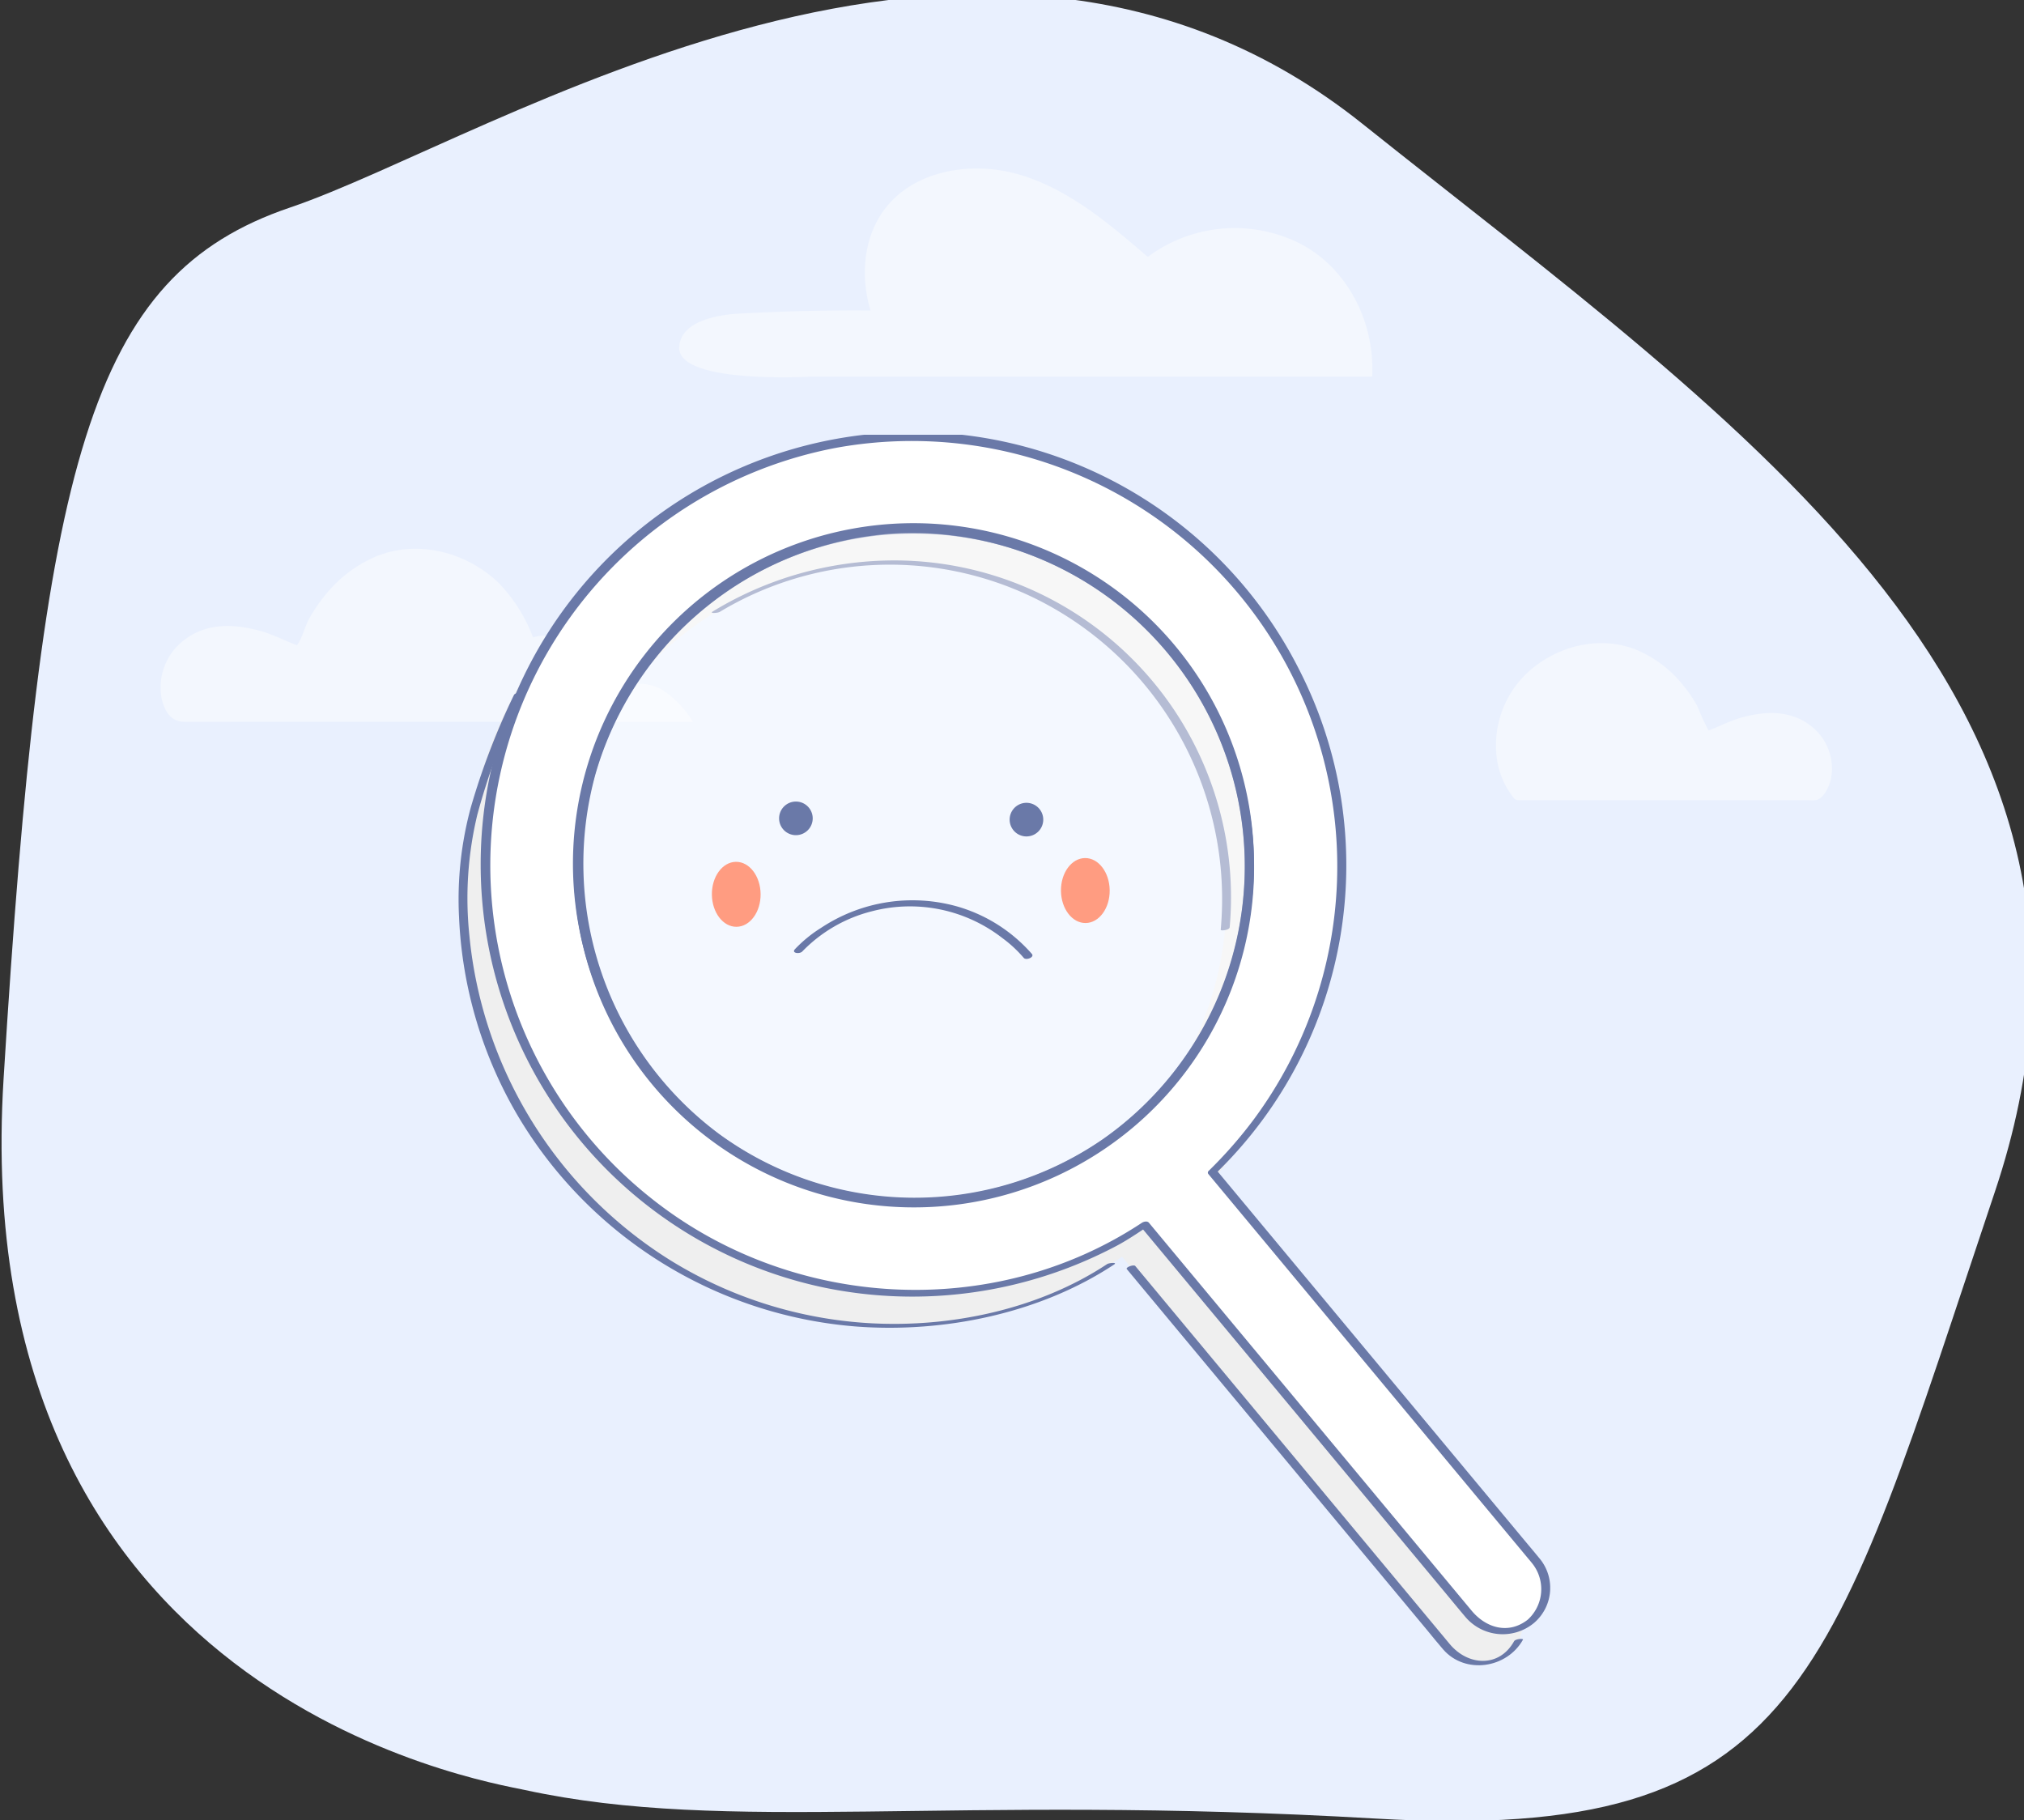 <svg xmlns="http://www.w3.org/2000/svg" xmlns:xlink="http://www.w3.org/1999/xlink" width="278" height="250" viewBox="0 0 278 250">
  <rect x="0" y="0" width="278" height="250" fill="#333333" stroke="none"/>
  <defs>
    <clipPath id="clip-path">
      <rect id="Rectangle_20619" data-name="Rectangle 20619" width="278" height="250" transform="translate(-0.215 0)" fill="none"/>
    </clipPath>
    <clipPath id="clip-path-2">
      <rect id="Rectangle_20631" data-name="Rectangle 20631" width="149.921" height="169.006" fill="none"/>
    </clipPath>
    <clipPath id="clip-path-4">
      <rect id="Rectangle_20629" data-name="Rectangle 20629" width="92.163" height="92.163" fill="none"/>
    </clipPath>
  </defs>
  <g id="Group_168191" data-name="Group 168191" transform="translate(-544 -148)">
    <g id="Group_166588" data-name="Group 166588" transform="translate(544.215 148)">
      <g id="Group_40992" data-name="Group 40992" transform="translate(0 0)" clip-path="url(#clip-path)">
        <path id="Path_63934" data-name="Path 63934" d="M71.91,246.7C66,245.421-4.949,233.915.274,149.054S12.053,38.672,39.638,29.335,134.279-24.183,186.9,17.826,296.3,97.513,273.765,164.59s-26.221,89.451-85.009,86.028S99.99,252.773,71.91,246.7" transform="translate(0 -0.836)" fill="#e9f0fe"/>
        <path id="Path_63935" data-name="Path 63935" d="M351.83,114.592h77.137c.376-7.4-3.3-14.81-9.858-18.254a19.988,19.988,0,0,0-20.969,1.805c-5.258-4.532-10.721-9.18-17.355-11.222s-14.808-.779-18.9,4.825c-2.83,3.872-3.218,9.168-1.829,13.759q-9.013-.07-18.017.424c-3.422.188-8.086,1.184-8.256,4.607-.256,5.131,18.053,4.056,18.053,4.056" transform="translate(-240.706 -62.859)" fill="#fff" opacity="0.442"/>
        <path id="Path_63936" data-name="Path 63936" d="M146.917,292.577a6.617,6.617,0,0,0-4.619-.532c-.946.215-1.858.553-2.784.837-1.763.542-1.917,1-2.635-.531-.785-1.675.177-3.395-1.36-5.142a5.873,5.873,0,0,0-6.152-1.726A21.726,21.726,0,0,0,124.646,278c-4.4-4.234-11.125-6-16.869-3.628a17.936,17.936,0,0,0-6.649,4.927,21.718,21.718,0,0,0-2.491,3.571c-.643,1.151-.927,2.65-1.7,3.693-1.7-.639-3.263-1.482-5.032-1.97-3.466-.956-7.235-1.143-10.268,1.113A8.179,8.179,0,0,0,78.372,294c.456,1.754,1.288,3.052,3.067,3.077,2.515.036,5.034,0,7.549,0h62.327a13.348,13.348,0,0,0-4.4-4.5" transform="translate(-56.366 -197.937)" fill="#fff" opacity="0.442"/>
        <path id="Path_63937" data-name="Path 63937" d="M736.28,336.153a13.667,13.667,0,0,1,3.93-12.119c3.986-3.83,10.066-5.43,15.263-3.282a16.228,16.228,0,0,1,6.016,4.459,19.609,19.609,0,0,1,2.254,3.232,30.348,30.348,0,0,0,1.54,3.342c1.536-.578,2.953-1.341,4.554-1.783,3.136-.865,6.547-1.034,9.293,1.008a7.379,7.379,0,0,1,2.922,7.62c-.282,1-1.019,2.644-2.145,2.739-.326.028-.668,0-1,0H741.105c-.569,0-1.138,0-1.707,0-.667,0-.752-.125-1.148-.663a11.16,11.16,0,0,1-1.97-4.552" transform="translate(-530.822 -231.457)" fill="#fff" opacity="0.442"/>
      </g>
    </g>
    <g id="Group_166589" data-name="Group 166589" transform="translate(607 207.715)">
      <g id="Group_41019" data-name="Group 41019" clip-path="url(#clip-path-2)">
        <g id="Group_41018" data-name="Group 41018">
          <g id="Group_41017" data-name="Group 41017" clip-path="url(#clip-path-2)">
            <path id="Path_63976" data-name="Path 63976" d="M145.908,181.495a5.881,5.881,0,0,0,.76-8.282L102.2,119.753A58.772,58.772,0,1,0,90.13,128.82l2.781-1.839,44.715,53.754a5.881,5.881,0,0,0,8.282.76M107.077,81.9A46.079,46.079,0,1,1,65.4,31.8a46.132,46.132,0,0,1,41.674,50.1" transform="translate(-1.795 -14.082)" fill="#efefef"/>
            <path id="Path_63977" data-name="Path 63977" d="M7.595,139.109a97.535,97.535,0,0,0-5.936,15.474A48.24,48.24,0,0,0,.049,169.6,58.7,58.7,0,0,0,8.11,196.89a59.468,59.468,0,0,0,46.434,28.96c12.073.921,25.287-1.77,35.479-8.511.516-.341-.711-.22-.951-.061-9.454,6.252-21.614,8.788-32.822,8.107A58.421,58.421,0,0,1,29.1,216.772a59.26,59.26,0,0,1-27.637-44.7,49.1,49.1,0,0,1,1.1-16.521A93.282,93.282,0,0,1,8.813,138.9c.1-.215-1.063-.12-1.218.207" transform="translate(0 -103.372)" fill="#6a79a8"/>
            <path id="Path_63978" data-name="Path 63978" d="M359.566,447.627,376.931,468.5,400.884,497.3c.711.854,1.4,1.729,2.134,2.566,3.036,3.477,8.759,2.6,10.963-1.342.1-.187-1.038-.114-1.218.208-2.063,3.692-6.341,3.379-8.828.415-.794-.947-1.581-1.9-2.371-2.85l-9.907-11.91L366.683,454.36l-5.958-7.163c-.2-.243-1.367.178-1.159.429" transform="translate(-267.796 -333.03)" fill="#6a79a8"/>
            <path id="Path_63979" data-name="Path 63979" d="M137.334,74.713a45.3,45.3,0,0,1,42.483-2.261,46.038,46.038,0,0,1,26.336,45.909c-.017.194,1.2.057,1.232-.33A46.267,46.267,0,0,0,160.93,67.639a47.936,47.936,0,0,0-24.546,7.012c-.523.317.708.209.951.062" transform="translate(-101.486 -50.379)" fill="#6a79a8"/>
            <path id="Path_63980" data-name="Path 63980" d="M158.145,164.217a5.881,5.881,0,0,0,.76-8.282l-44.471-53.46a58.773,58.773,0,1,0-12.067,9.067l2.781-1.839,44.715,53.754a5.881,5.881,0,0,0,8.282.76m-38.831-99.6a46.079,46.079,0,1,1-41.674-50.1,46.132,46.132,0,0,1,41.674,50.1" transform="translate(-10.91 -1.213)" fill="#fff"/>
            <path id="Path_63981" data-name="Path 63981" d="M156.855,163.159a6.322,6.322,0,0,0,.62-8.937c-.736-.9-1.487-1.788-2.23-2.681l-10.078-12.115L119.4,108.453,113.2,101l-.058.417a58.955,58.955,0,0,0,11.4-69.185,59.395,59.395,0,1,0-65.527,84.843,59.916,59.916,0,0,0,40.5-5.694c1.475-.788,2.84-1.72,4.234-2.642l-.967.013,17.19,20.664,24.623,29.6c.909,1.093,1.811,2.193,2.728,3.28a6.731,6.731,0,0,0,9.422.956c.658-.515-.35-.849-.8-.5-2.633,2.06-5.723,1.141-7.7-1.237l-2.559-3.076-10.37-12.466-25.364-30.491-6.036-7.256c-.228-.274-.72-.151-.967.013-20.472,13.538-48.1,11.9-67.243-3.254A58.364,58.364,0,0,1,60.975,1.789a58.418,58.418,0,0,1,57.38,92.2,60.226,60.226,0,0,1-6.228,7.116.314.314,0,0,0-.058.417l16.188,19.46L152.6,150.25l3.341,4.016c.192.231.391.458.577.694a5.663,5.663,0,0,1-.682,7.889c-.557.5.647.64,1.017.31" transform="translate(-9.112 0)" fill="#6a79a8"/>
            <path id="Path_63982" data-name="Path 63982" d="M154.164,100.729a45.339,45.339,0,0,1-82.83,21.3,45.5,45.5,0,0,1,50.773-69.227,45.731,45.731,0,0,1,32.057,47.922c-.052.591,1.2.4,1.243-.114a46.77,46.77,0,1,0-41.247,42.036,46.6,46.6,0,0,0,41.247-42.036c.056-.59-1.194-.4-1.243.114" transform="translate(-46.381 -37.264)" fill="#6a79a8"/>
            <g id="Group_41016" data-name="Group 41016" transform="translate(16.437 13.114)" opacity="0.5">
              <g id="Group_41015" data-name="Group 41015">
                <g id="Group_41014" data-name="Group 41014" clip-path="url(#clip-path-4)">
                  <path id="Path_63983" data-name="Path 63983" d="M114.707,51.589a46.079,46.079,0,1,0,41.674,50.1,46.131,46.131,0,0,0-41.674-50.1" transform="translate(-64.414 -51.394)" fill="#fff"/>
                </g>
              </g>
            </g>
            <path id="Path_63984" data-name="Path 63984" d="M113.357,50.142A47.439,47.439,0,0,0,66.809,76.4,46.72,46.72,0,1,0,120.5,51.351a48.285,48.285,0,0,0-7.144-1.21c-.518-.05-1.292.685-.462.765a45.786,45.786,0,0,1,22.016,83.04,45.583,45.583,0,0,1-52.745-.695A46.293,46.293,0,0,1,65.2,83.775a45.83,45.83,0,0,1,40.4-32.956,46.322,46.322,0,0,1,7.3.088c.517.045,1.293-.692.462-.765" transform="translate(-46.396 -37.215)" fill="#6a79a8"/>
            <path id="Path_63985" data-name="Path 63985" d="M213.2,257.891a21.528,21.528,0,0,0-10.151-6.5,22.69,22.69,0,0,0-18.811,2.9,18.148,18.148,0,0,0-3.6,2.938c-.508.565.678.683,1.016.307a20.12,20.12,0,0,1,9.538-5.514,20.682,20.682,0,0,1,17.939,3.674,17.288,17.288,0,0,1,2.931,2.714c.323.394,1.5-.072,1.134-.522" transform="translate(-134.456 -186.568)" fill="#6a79a8"/>
            <path id="Path_63986" data-name="Path 63986" d="M177.089,199.739a2.308,2.308,0,1,0-2.319,2.3,2.309,2.309,0,0,0,2.319-2.3" transform="translate(-128.462 -147.044)" fill="#6a79a8"/>
            <path id="Path_63987" data-name="Path 63987" d="M301.185,200.42a2.308,2.308,0,1,0-2.319,2.3,2.309,2.309,0,0,0,2.319-2.3" transform="translate(-220.892 -147.551)" fill="#6a79a8"/>
            <path id="Path_63988" data-name="Path 63988" d="M142.994,234.3c.027,2.463-1.449,4.476-3.3,4.5s-3.367-1.961-3.393-4.424,1.449-4.476,3.3-4.5,3.367,1.96,3.393,4.424" transform="translate(-101.523 -171.219)" fill="#ff9c81"/>
            <path id="Path_63989" data-name="Path 63989" d="M330.891,232.266c.027,2.463-1.449,4.476-3.3,4.5s-3.366-1.961-3.393-4.424,1.449-4.476,3.3-4.5,3.366,1.961,3.393,4.424" transform="translate(-241.473 -169.703)" fill="#ff9c81"/>
          </g>
        </g>
      </g>
    </g>
  </g>
</svg>
